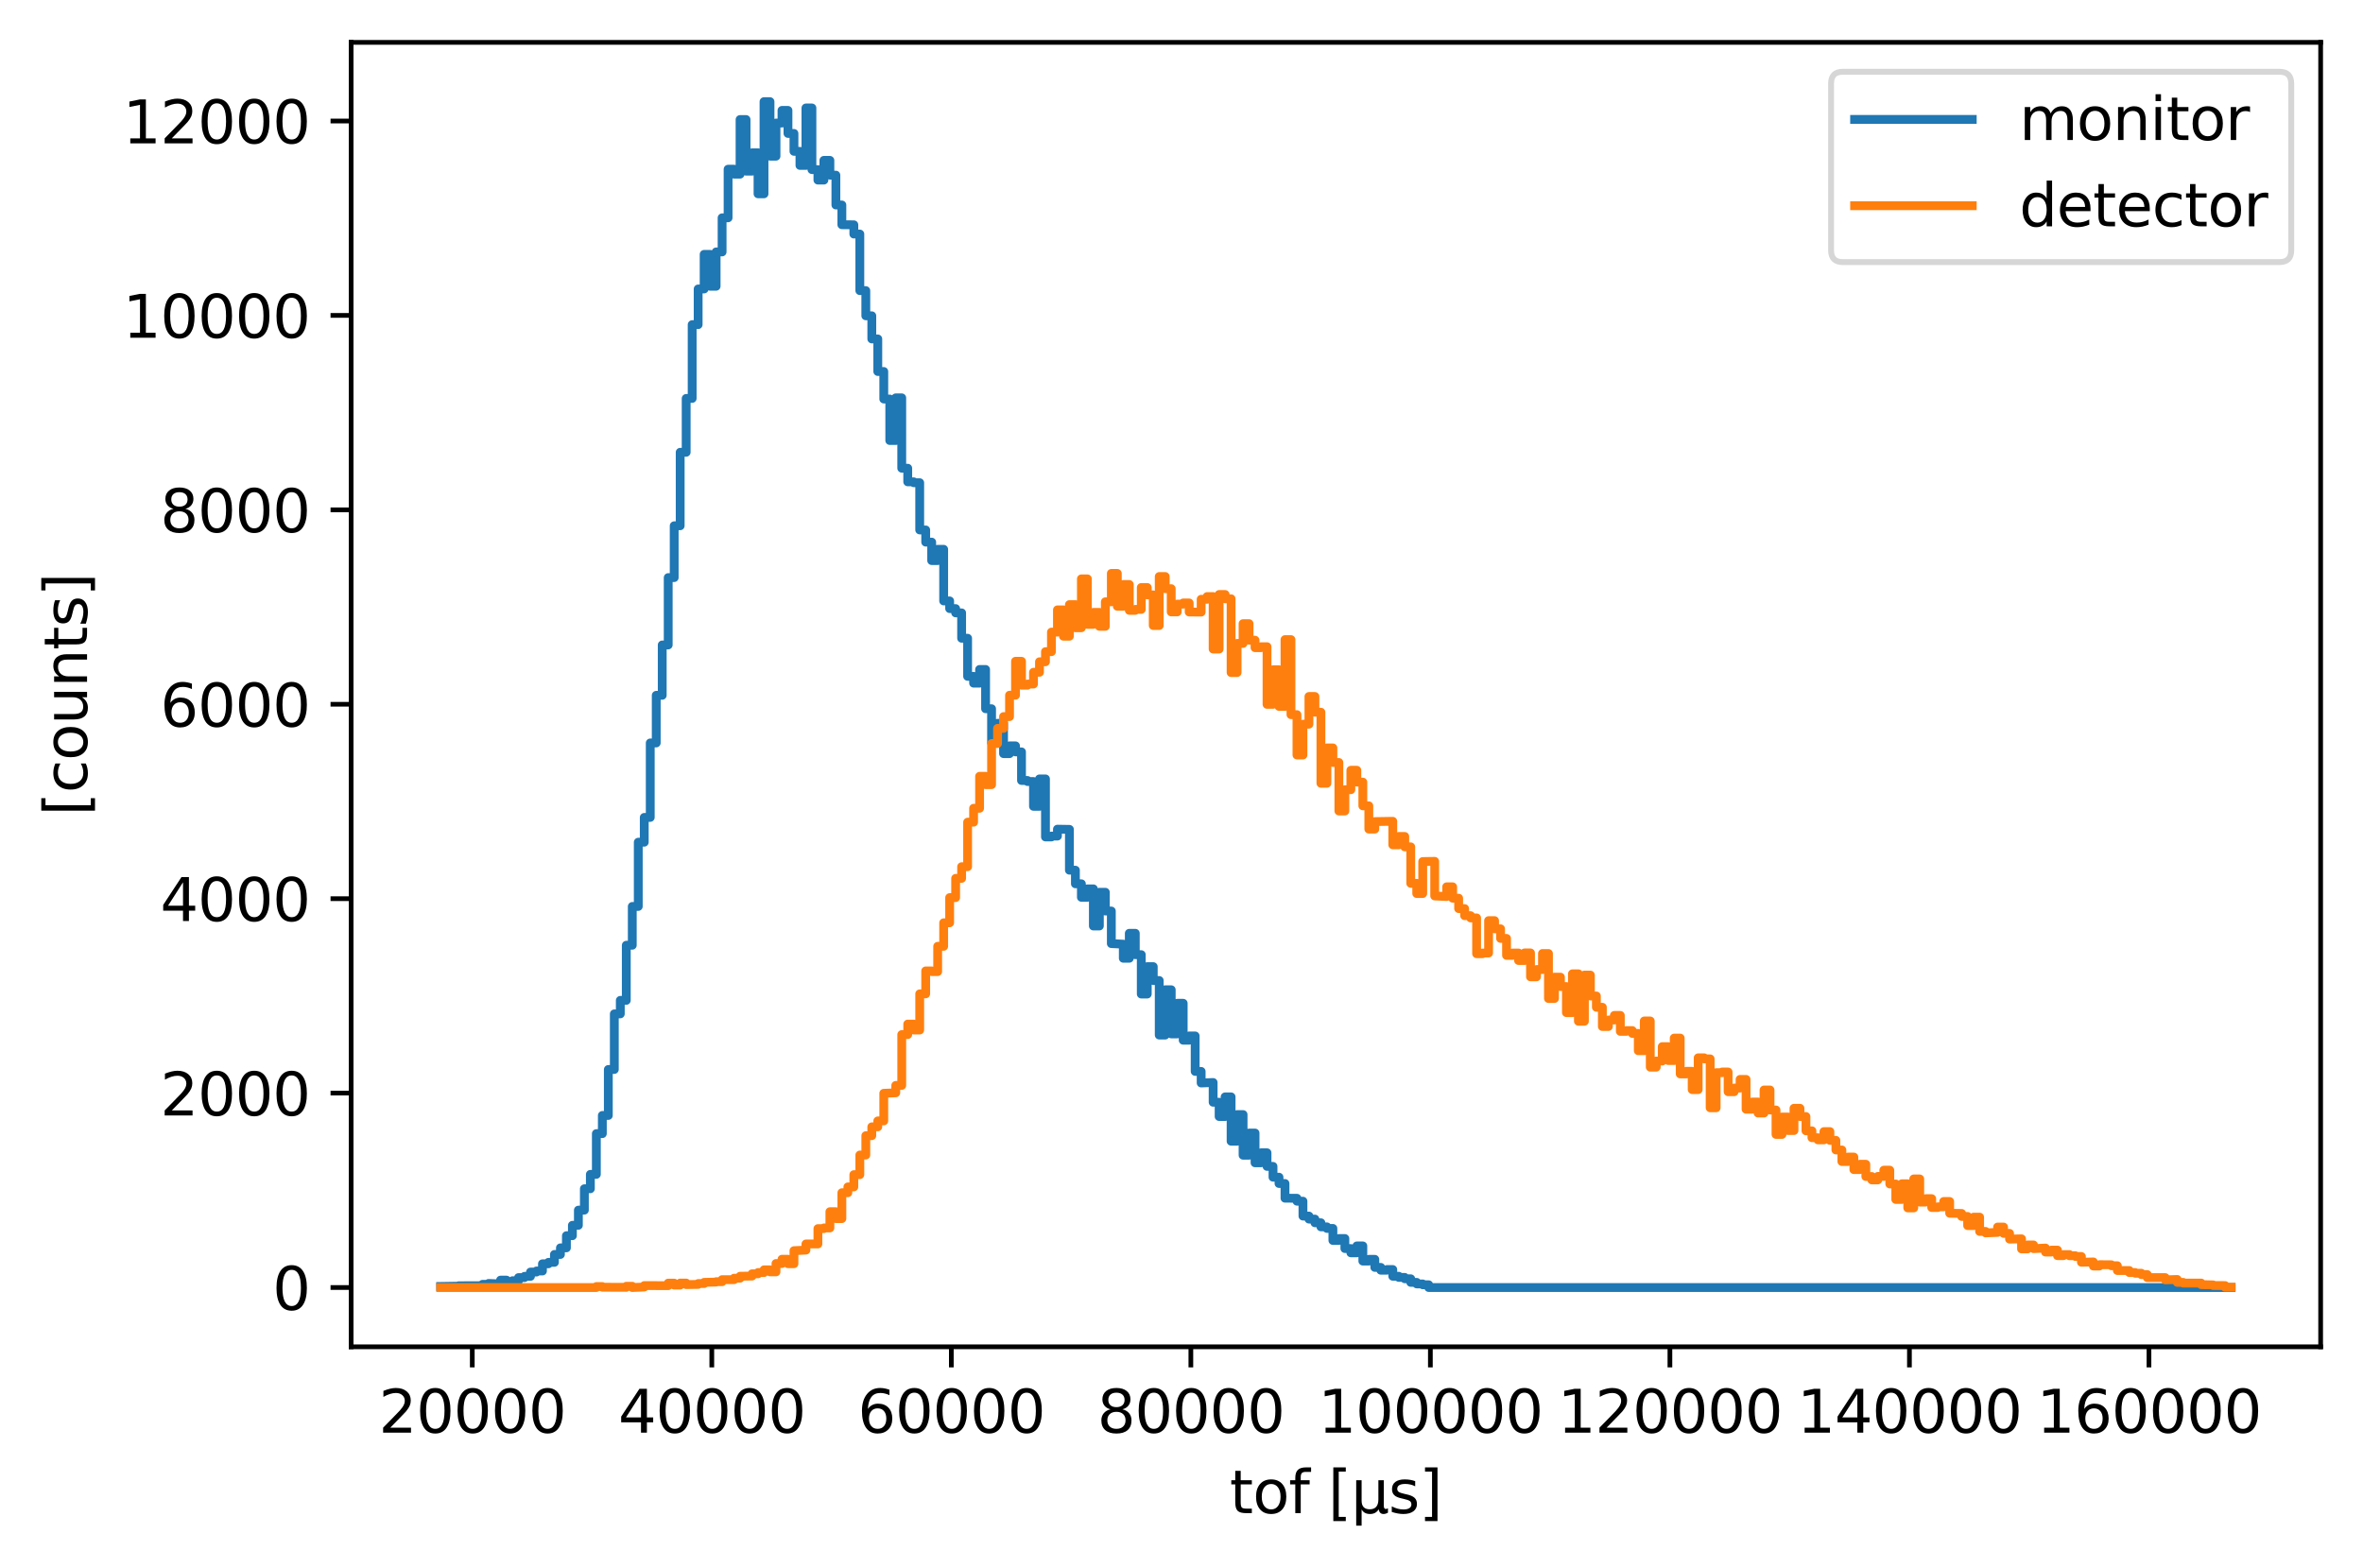 <?xml version="1.0" encoding="utf-8" standalone="no"?>
<!DOCTYPE svg PUBLIC "-//W3C//DTD SVG 1.1//EN"
  "http://www.w3.org/Graphics/SVG/1.1/DTD/svg11.dtd">
<svg xmlns:xlink="http://www.w3.org/1999/xlink" width="401.691pt" height="266.516pt" viewBox="0 0 401.691 266.516" xmlns="http://www.w3.org/2000/svg" version="1.1">
 <defs>
  <style type="text/css">*{stroke-linejoin: round; stroke-linecap: butt}</style>
 </defs>
 <g id="figure_1">
  <g id="patch_1">
   <path d="M 0 266.516 
L 401.691 266.516 
L 401.691 0 
L 0 0 
z
" style="fill: #ffffff"/>
  </g>
  <g id="axes_1">
   <g id="patch_2">
    <path d="M 59.691 228.96 
L 394.491 228.96 
L 394.491 7.2 
L 59.691 7.2 
z
" style="fill: #ffffff"/>
   </g>
   <g id="matplotlib.axis_1">
    <g id="xtick_1">
     <g id="line2d_1">
      <defs>
       <path id="m2399657ae6" d="M 0 0 
L 0 3.5 
" style="stroke: #000000; stroke-width: 0.8"/>
      </defs>
      <g>
       <use xlink:href="#m2399657ae6" x="80.283" y="228.96" style="stroke: #000000; stroke-width: 0.8"/>
      </g>
     </g>
     <g id="text_1">
      <!-- 20000 -->
      <g transform="translate(64.377 243.558) scale(0.1 -0.1)">
       <defs>
        <path id="DejaVuSans-32" d="M 1228 531 
L 3431 531 
L 3431 0 
L 469 0 
L 469 531 
Q 828 903 1448 1529 
Q 2069 2156 2228 2338 
Q 2531 2678 2651 2914 
Q 2772 3150 2772 3378 
Q 2772 3750 2511 3984 
Q 2250 4219 1831 4219 
Q 1534 4219 1204 4116 
Q 875 4013 500 3803 
L 500 4441 
Q 881 4594 1212 4672 
Q 1544 4750 1819 4750 
Q 2544 4750 2975 4387 
Q 3406 4025 3406 3419 
Q 3406 3131 3298 2873 
Q 3191 2616 2906 2266 
Q 2828 2175 2409 1742 
Q 1991 1309 1228 531 
z
" transform="scale(0.016)"/>
        <path id="DejaVuSans-30" d="M 2034 4250 
Q 1547 4250 1301 3770 
Q 1056 3291 1056 2328 
Q 1056 1369 1301 889 
Q 1547 409 2034 409 
Q 2525 409 2770 889 
Q 3016 1369 3016 2328 
Q 3016 3291 2770 3770 
Q 2525 4250 2034 4250 
z
M 2034 4750 
Q 2819 4750 3233 4129 
Q 3647 3509 3647 2328 
Q 3647 1150 3233 529 
Q 2819 -91 2034 -91 
Q 1250 -91 836 529 
Q 422 1150 422 2328 
Q 422 3509 836 4129 
Q 1250 4750 2034 4750 
z
" transform="scale(0.016)"/>
       </defs>
       <use xlink:href="#DejaVuSans-32"/>
       <use xlink:href="#DejaVuSans-30" transform="translate(63.623 0)"/>
       <use xlink:href="#DejaVuSans-30" transform="translate(127.246 0)"/>
       <use xlink:href="#DejaVuSans-30" transform="translate(190.869 0)"/>
       <use xlink:href="#DejaVuSans-30" transform="translate(254.492 0)"/>
      </g>
     </g>
    </g>
    <g id="xtick_2">
     <g id="line2d_2">
      <g>
       <use xlink:href="#m2399657ae6" x="121" y="228.96" style="stroke: #000000; stroke-width: 0.8"/>
      </g>
     </g>
     <g id="text_2">
      <!-- 40000 -->
      <g transform="translate(105.094 243.558) scale(0.1 -0.1)">
       <defs>
        <path id="DejaVuSans-34" d="M 2419 4116 
L 825 1625 
L 2419 1625 
L 2419 4116 
z
M 2253 4666 
L 3047 4666 
L 3047 1625 
L 3713 1625 
L 3713 1100 
L 3047 1100 
L 3047 0 
L 2419 0 
L 2419 1100 
L 313 1100 
L 313 1709 
L 2253 4666 
z
" transform="scale(0.016)"/>
       </defs>
       <use xlink:href="#DejaVuSans-34"/>
       <use xlink:href="#DejaVuSans-30" transform="translate(63.623 0)"/>
       <use xlink:href="#DejaVuSans-30" transform="translate(127.246 0)"/>
       <use xlink:href="#DejaVuSans-30" transform="translate(190.869 0)"/>
       <use xlink:href="#DejaVuSans-30" transform="translate(254.492 0)"/>
      </g>
     </g>
    </g>
    <g id="xtick_3">
     <g id="line2d_3">
      <g>
       <use xlink:href="#m2399657ae6" x="161.718" y="228.96" style="stroke: #000000; stroke-width: 0.8"/>
      </g>
     </g>
     <g id="text_3">
      <!-- 60000 -->
      <g transform="translate(145.812 243.558) scale(0.1 -0.1)">
       <defs>
        <path id="DejaVuSans-36" d="M 2113 2584 
Q 1688 2584 1439 2293 
Q 1191 2003 1191 1497 
Q 1191 994 1439 701 
Q 1688 409 2113 409 
Q 2538 409 2786 701 
Q 3034 994 3034 1497 
Q 3034 2003 2786 2293 
Q 2538 2584 2113 2584 
z
M 3366 4563 
L 3366 3988 
Q 3128 4100 2886 4159 
Q 2644 4219 2406 4219 
Q 1781 4219 1451 3797 
Q 1122 3375 1075 2522 
Q 1259 2794 1537 2939 
Q 1816 3084 2150 3084 
Q 2853 3084 3261 2657 
Q 3669 2231 3669 1497 
Q 3669 778 3244 343 
Q 2819 -91 2113 -91 
Q 1303 -91 875 529 
Q 447 1150 447 2328 
Q 447 3434 972 4092 
Q 1497 4750 2381 4750 
Q 2619 4750 2861 4703 
Q 3103 4656 3366 4563 
z
" transform="scale(0.016)"/>
       </defs>
       <use xlink:href="#DejaVuSans-36"/>
       <use xlink:href="#DejaVuSans-30" transform="translate(63.623 0)"/>
       <use xlink:href="#DejaVuSans-30" transform="translate(127.246 0)"/>
       <use xlink:href="#DejaVuSans-30" transform="translate(190.869 0)"/>
       <use xlink:href="#DejaVuSans-30" transform="translate(254.492 0)"/>
      </g>
     </g>
    </g>
    <g id="xtick_4">
     <g id="line2d_4">
      <g>
       <use xlink:href="#m2399657ae6" x="202.436" y="228.96" style="stroke: #000000; stroke-width: 0.8"/>
      </g>
     </g>
     <g id="text_4">
      <!-- 80000 -->
      <g transform="translate(186.529 243.558) scale(0.1 -0.1)">
       <defs>
        <path id="DejaVuSans-38" d="M 2034 2216 
Q 1584 2216 1326 1975 
Q 1069 1734 1069 1313 
Q 1069 891 1326 650 
Q 1584 409 2034 409 
Q 2484 409 2743 651 
Q 3003 894 3003 1313 
Q 3003 1734 2745 1975 
Q 2488 2216 2034 2216 
z
M 1403 2484 
Q 997 2584 770 2862 
Q 544 3141 544 3541 
Q 544 4100 942 4425 
Q 1341 4750 2034 4750 
Q 2731 4750 3128 4425 
Q 3525 4100 3525 3541 
Q 3525 3141 3298 2862 
Q 3072 2584 2669 2484 
Q 3125 2378 3379 2068 
Q 3634 1759 3634 1313 
Q 3634 634 3220 271 
Q 2806 -91 2034 -91 
Q 1263 -91 848 271 
Q 434 634 434 1313 
Q 434 1759 690 2068 
Q 947 2378 1403 2484 
z
M 1172 3481 
Q 1172 3119 1398 2916 
Q 1625 2713 2034 2713 
Q 2441 2713 2670 2916 
Q 2900 3119 2900 3481 
Q 2900 3844 2670 4047 
Q 2441 4250 2034 4250 
Q 1625 4250 1398 4047 
Q 1172 3844 1172 3481 
z
" transform="scale(0.016)"/>
       </defs>
       <use xlink:href="#DejaVuSans-38"/>
       <use xlink:href="#DejaVuSans-30" transform="translate(63.623 0)"/>
       <use xlink:href="#DejaVuSans-30" transform="translate(127.246 0)"/>
       <use xlink:href="#DejaVuSans-30" transform="translate(190.869 0)"/>
       <use xlink:href="#DejaVuSans-30" transform="translate(254.492 0)"/>
      </g>
     </g>
    </g>
    <g id="xtick_5">
     <g id="line2d_5">
      <g>
       <use xlink:href="#m2399657ae6" x="243.153" y="228.96" style="stroke: #000000; stroke-width: 0.8"/>
      </g>
     </g>
     <g id="text_5">
      <!-- 100000 -->
      <g transform="translate(224.066 243.558) scale(0.1 -0.1)">
       <defs>
        <path id="DejaVuSans-31" d="M 794 531 
L 1825 531 
L 1825 4091 
L 703 3866 
L 703 4441 
L 1819 4666 
L 2450 4666 
L 2450 531 
L 3481 531 
L 3481 0 
L 794 0 
L 794 531 
z
" transform="scale(0.016)"/>
       </defs>
       <use xlink:href="#DejaVuSans-31"/>
       <use xlink:href="#DejaVuSans-30" transform="translate(63.623 0)"/>
       <use xlink:href="#DejaVuSans-30" transform="translate(127.246 0)"/>
       <use xlink:href="#DejaVuSans-30" transform="translate(190.869 0)"/>
       <use xlink:href="#DejaVuSans-30" transform="translate(254.492 0)"/>
       <use xlink:href="#DejaVuSans-30" transform="translate(318.115 0)"/>
      </g>
     </g>
    </g>
    <g id="xtick_6">
     <g id="line2d_6">
      <g>
       <use xlink:href="#m2399657ae6" x="283.871" y="228.96" style="stroke: #000000; stroke-width: 0.8"/>
      </g>
     </g>
     <g id="text_6">
      <!-- 120000 -->
      <g transform="translate(264.783 243.558) scale(0.1 -0.1)">
       <use xlink:href="#DejaVuSans-31"/>
       <use xlink:href="#DejaVuSans-32" transform="translate(63.623 0)"/>
       <use xlink:href="#DejaVuSans-30" transform="translate(127.246 0)"/>
       <use xlink:href="#DejaVuSans-30" transform="translate(190.869 0)"/>
       <use xlink:href="#DejaVuSans-30" transform="translate(254.492 0)"/>
       <use xlink:href="#DejaVuSans-30" transform="translate(318.115 0)"/>
      </g>
     </g>
    </g>
    <g id="xtick_7">
     <g id="line2d_7">
      <g>
       <use xlink:href="#m2399657ae6" x="324.588" y="228.96" style="stroke: #000000; stroke-width: 0.8"/>
      </g>
     </g>
     <g id="text_7">
      <!-- 140000 -->
      <g transform="translate(305.501 243.558) scale(0.1 -0.1)">
       <use xlink:href="#DejaVuSans-31"/>
       <use xlink:href="#DejaVuSans-34" transform="translate(63.623 0)"/>
       <use xlink:href="#DejaVuSans-30" transform="translate(127.246 0)"/>
       <use xlink:href="#DejaVuSans-30" transform="translate(190.869 0)"/>
       <use xlink:href="#DejaVuSans-30" transform="translate(254.492 0)"/>
       <use xlink:href="#DejaVuSans-30" transform="translate(318.115 0)"/>
      </g>
     </g>
    </g>
    <g id="xtick_8">
     <g id="line2d_8">
      <g>
       <use xlink:href="#m2399657ae6" x="365.306" y="228.96" style="stroke: #000000; stroke-width: 0.8"/>
      </g>
     </g>
     <g id="text_8">
      <!-- 160000 -->
      <g transform="translate(346.218 243.558) scale(0.1 -0.1)">
       <use xlink:href="#DejaVuSans-31"/>
       <use xlink:href="#DejaVuSans-36" transform="translate(63.623 0)"/>
       <use xlink:href="#DejaVuSans-30" transform="translate(127.246 0)"/>
       <use xlink:href="#DejaVuSans-30" transform="translate(190.869 0)"/>
       <use xlink:href="#DejaVuSans-30" transform="translate(254.492 0)"/>
       <use xlink:href="#DejaVuSans-30" transform="translate(318.115 0)"/>
      </g>
     </g>
    </g>
    <g id="text_9">
     <!-- tof [µs] -->
     <g transform="translate(209.034 257.237) scale(0.1 -0.1)">
      <defs>
       <path id="DejaVuSans-74" d="M 1172 4494 
L 1172 3500 
L 2356 3500 
L 2356 3053 
L 1172 3053 
L 1172 1153 
Q 1172 725 1289 603 
Q 1406 481 1766 481 
L 2356 481 
L 2356 0 
L 1766 0 
Q 1100 0 847 248 
Q 594 497 594 1153 
L 594 3053 
L 172 3053 
L 172 3500 
L 594 3500 
L 594 4494 
L 1172 4494 
z
" transform="scale(0.016)"/>
       <path id="DejaVuSans-6f" d="M 1959 3097 
Q 1497 3097 1228 2736 
Q 959 2375 959 1747 
Q 959 1119 1226 758 
Q 1494 397 1959 397 
Q 2419 397 2687 759 
Q 2956 1122 2956 1747 
Q 2956 2369 2687 2733 
Q 2419 3097 1959 3097 
z
M 1959 3584 
Q 2709 3584 3137 3096 
Q 3566 2609 3566 1747 
Q 3566 888 3137 398 
Q 2709 -91 1959 -91 
Q 1206 -91 779 398 
Q 353 888 353 1747 
Q 353 2609 779 3096 
Q 1206 3584 1959 3584 
z
" transform="scale(0.016)"/>
       <path id="DejaVuSans-66" d="M 2375 4863 
L 2375 4384 
L 1825 4384 
Q 1516 4384 1395 4259 
Q 1275 4134 1275 3809 
L 1275 3500 
L 2222 3500 
L 2222 3053 
L 1275 3053 
L 1275 0 
L 697 0 
L 697 3053 
L 147 3053 
L 147 3500 
L 697 3500 
L 697 3744 
Q 697 4328 969 4595 
Q 1241 4863 1831 4863 
L 2375 4863 
z
" transform="scale(0.016)"/>
       <path id="DejaVuSans-20" transform="scale(0.016)"/>
       <path id="DejaVuSans-5b" d="M 550 4863 
L 1875 4863 
L 1875 4416 
L 1125 4416 
L 1125 -397 
L 1875 -397 
L 1875 -844 
L 550 -844 
L 550 4863 
z
" transform="scale(0.016)"/>
       <path id="DejaVuSans-b5" d="M 544 -1331 
L 544 3500 
L 1119 3500 
L 1119 1325 
Q 1119 872 1334 640 
Q 1550 409 1972 409 
Q 2434 409 2667 671 
Q 2900 934 2900 1459 
L 2900 3500 
L 3475 3500 
L 3475 806 
Q 3475 619 3529 530 
Q 3584 441 3700 441 
Q 3728 441 3778 458 
Q 3828 475 3916 513 
L 3916 50 
Q 3788 -22 3673 -56 
Q 3559 -91 3450 -91 
Q 3234 -91 3106 31 
Q 2978 153 2931 403 
Q 2775 156 2548 32 
Q 2322 -91 2016 -91 
Q 1697 -91 1473 31 
Q 1250 153 1119 397 
L 1119 -1331 
L 544 -1331 
z
" transform="scale(0.016)"/>
       <path id="DejaVuSans-73" d="M 2834 3397 
L 2834 2853 
Q 2591 2978 2328 3040 
Q 2066 3103 1784 3103 
Q 1356 3103 1142 2972 
Q 928 2841 928 2578 
Q 928 2378 1081 2264 
Q 1234 2150 1697 2047 
L 1894 2003 
Q 2506 1872 2764 1633 
Q 3022 1394 3022 966 
Q 3022 478 2636 193 
Q 2250 -91 1575 -91 
Q 1294 -91 989 -36 
Q 684 19 347 128 
L 347 722 
Q 666 556 975 473 
Q 1284 391 1588 391 
Q 1994 391 2212 530 
Q 2431 669 2431 922 
Q 2431 1156 2273 1281 
Q 2116 1406 1581 1522 
L 1381 1569 
Q 847 1681 609 1914 
Q 372 2147 372 2553 
Q 372 3047 722 3315 
Q 1072 3584 1716 3584 
Q 2034 3584 2315 3537 
Q 2597 3491 2834 3397 
z
" transform="scale(0.016)"/>
       <path id="DejaVuSans-5d" d="M 1947 4863 
L 1947 -844 
L 622 -844 
L 622 -397 
L 1369 -397 
L 1369 4416 
L 622 4416 
L 622 4863 
L 1947 4863 
z
" transform="scale(0.016)"/>
      </defs>
      <use xlink:href="#DejaVuSans-74"/>
      <use xlink:href="#DejaVuSans-6f" transform="translate(39.209 0)"/>
      <use xlink:href="#DejaVuSans-66" transform="translate(100.391 0)"/>
      <use xlink:href="#DejaVuSans-20" transform="translate(135.596 0)"/>
      <use xlink:href="#DejaVuSans-5b" transform="translate(167.383 0)"/>
      <use xlink:href="#DejaVuSans-b5" transform="translate(206.396 0)"/>
      <use xlink:href="#DejaVuSans-73" transform="translate(270.02 0)"/>
      <use xlink:href="#DejaVuSans-5d" transform="translate(322.119 0)"/>
     </g>
    </g>
   </g>
   <g id="matplotlib.axis_2">
    <g id="ytick_1">
     <g id="line2d_9">
      <defs>
       <path id="mc1b927bdb9" d="M 0 0 
L -3.5 0 
" style="stroke: #000000; stroke-width: 0.8"/>
      </defs>
      <g>
       <use xlink:href="#mc1b927bdb9" x="59.691" y="218.88" style="stroke: #000000; stroke-width: 0.8"/>
      </g>
     </g>
     <g id="text_10">
      <!-- 0 -->
      <g transform="translate(46.328 222.679) scale(0.1 -0.1)">
       <use xlink:href="#DejaVuSans-30"/>
      </g>
     </g>
    </g>
    <g id="ytick_2">
     <g id="line2d_10">
      <g>
       <use xlink:href="#mc1b927bdb9" x="59.691" y="185.828" style="stroke: #000000; stroke-width: 0.8"/>
      </g>
     </g>
     <g id="text_11">
      <!-- 2000 -->
      <g transform="translate(27.241 189.627) scale(0.1 -0.1)">
       <use xlink:href="#DejaVuSans-32"/>
       <use xlink:href="#DejaVuSans-30" transform="translate(63.623 0)"/>
       <use xlink:href="#DejaVuSans-30" transform="translate(127.246 0)"/>
       <use xlink:href="#DejaVuSans-30" transform="translate(190.869 0)"/>
      </g>
     </g>
    </g>
    <g id="ytick_3">
     <g id="line2d_11">
      <g>
       <use xlink:href="#mc1b927bdb9" x="59.691" y="152.776" style="stroke: #000000; stroke-width: 0.8"/>
      </g>
     </g>
     <g id="text_12">
      <!-- 4000 -->
      <g transform="translate(27.241 156.575) scale(0.1 -0.1)">
       <use xlink:href="#DejaVuSans-34"/>
       <use xlink:href="#DejaVuSans-30" transform="translate(63.623 0)"/>
       <use xlink:href="#DejaVuSans-30" transform="translate(127.246 0)"/>
       <use xlink:href="#DejaVuSans-30" transform="translate(190.869 0)"/>
      </g>
     </g>
    </g>
    <g id="ytick_4">
     <g id="line2d_12">
      <g>
       <use xlink:href="#mc1b927bdb9" x="59.691" y="119.724" style="stroke: #000000; stroke-width: 0.8"/>
      </g>
     </g>
     <g id="text_13">
      <!-- 6000 -->
      <g transform="translate(27.241 123.524) scale(0.1 -0.1)">
       <use xlink:href="#DejaVuSans-36"/>
       <use xlink:href="#DejaVuSans-30" transform="translate(63.623 0)"/>
       <use xlink:href="#DejaVuSans-30" transform="translate(127.246 0)"/>
       <use xlink:href="#DejaVuSans-30" transform="translate(190.869 0)"/>
      </g>
     </g>
    </g>
    <g id="ytick_5">
     <g id="line2d_13">
      <g>
       <use xlink:href="#mc1b927bdb9" x="59.691" y="86.672" style="stroke: #000000; stroke-width: 0.8"/>
      </g>
     </g>
     <g id="text_14">
      <!-- 8000 -->
      <g transform="translate(27.241 90.472) scale(0.1 -0.1)">
       <use xlink:href="#DejaVuSans-38"/>
       <use xlink:href="#DejaVuSans-30" transform="translate(63.623 0)"/>
       <use xlink:href="#DejaVuSans-30" transform="translate(127.246 0)"/>
       <use xlink:href="#DejaVuSans-30" transform="translate(190.869 0)"/>
      </g>
     </g>
    </g>
    <g id="ytick_6">
     <g id="line2d_14">
      <g>
       <use xlink:href="#mc1b927bdb9" x="59.691" y="53.621" style="stroke: #000000; stroke-width: 0.8"/>
      </g>
     </g>
     <g id="text_15">
      <!-- 10000 -->
      <g transform="translate(20.878 57.42) scale(0.1 -0.1)">
       <use xlink:href="#DejaVuSans-31"/>
       <use xlink:href="#DejaVuSans-30" transform="translate(63.623 0)"/>
       <use xlink:href="#DejaVuSans-30" transform="translate(127.246 0)"/>
       <use xlink:href="#DejaVuSans-30" transform="translate(190.869 0)"/>
       <use xlink:href="#DejaVuSans-30" transform="translate(254.492 0)"/>
      </g>
     </g>
    </g>
    <g id="ytick_7">
     <g id="line2d_15">
      <g>
       <use xlink:href="#mc1b927bdb9" x="59.691" y="20.569" style="stroke: #000000; stroke-width: 0.8"/>
      </g>
     </g>
     <g id="text_16">
      <!-- 12000 -->
      <g transform="translate(20.878 24.368) scale(0.1 -0.1)">
       <use xlink:href="#DejaVuSans-31"/>
       <use xlink:href="#DejaVuSans-32" transform="translate(63.623 0)"/>
       <use xlink:href="#DejaVuSans-30" transform="translate(127.246 0)"/>
       <use xlink:href="#DejaVuSans-30" transform="translate(190.869 0)"/>
       <use xlink:href="#DejaVuSans-30" transform="translate(254.492 0)"/>
      </g>
     </g>
    </g>
    <g id="text_17">
     <!-- [counts] -->
     <g transform="translate(14.798 138.692) rotate(-90) scale(0.1 -0.1)">
      <defs>
       <path id="DejaVuSans-63" d="M 3122 3366 
L 3122 2828 
Q 2878 2963 2633 3030 
Q 2388 3097 2138 3097 
Q 1578 3097 1268 2742 
Q 959 2388 959 1747 
Q 959 1106 1268 751 
Q 1578 397 2138 397 
Q 2388 397 2633 464 
Q 2878 531 3122 666 
L 3122 134 
Q 2881 22 2623 -34 
Q 2366 -91 2075 -91 
Q 1284 -91 818 406 
Q 353 903 353 1747 
Q 353 2603 823 3093 
Q 1294 3584 2113 3584 
Q 2378 3584 2631 3529 
Q 2884 3475 3122 3366 
z
" transform="scale(0.016)"/>
       <path id="DejaVuSans-75" d="M 544 1381 
L 544 3500 
L 1119 3500 
L 1119 1403 
Q 1119 906 1312 657 
Q 1506 409 1894 409 
Q 2359 409 2629 706 
Q 2900 1003 2900 1516 
L 2900 3500 
L 3475 3500 
L 3475 0 
L 2900 0 
L 2900 538 
Q 2691 219 2414 64 
Q 2138 -91 1772 -91 
Q 1169 -91 856 284 
Q 544 659 544 1381 
z
M 1991 3584 
L 1991 3584 
z
" transform="scale(0.016)"/>
       <path id="DejaVuSans-6e" d="M 3513 2113 
L 3513 0 
L 2938 0 
L 2938 2094 
Q 2938 2591 2744 2837 
Q 2550 3084 2163 3084 
Q 1697 3084 1428 2787 
Q 1159 2491 1159 1978 
L 1159 0 
L 581 0 
L 581 3500 
L 1159 3500 
L 1159 2956 
Q 1366 3272 1645 3428 
Q 1925 3584 2291 3584 
Q 2894 3584 3203 3211 
Q 3513 2838 3513 2113 
z
" transform="scale(0.016)"/>
      </defs>
      <use xlink:href="#DejaVuSans-5b"/>
      <use xlink:href="#DejaVuSans-63" transform="translate(39.014 0)"/>
      <use xlink:href="#DejaVuSans-6f" transform="translate(93.994 0)"/>
      <use xlink:href="#DejaVuSans-75" transform="translate(155.176 0)"/>
      <use xlink:href="#DejaVuSans-6e" transform="translate(218.555 0)"/>
      <use xlink:href="#DejaVuSans-74" transform="translate(281.934 0)"/>
      <use xlink:href="#DejaVuSans-73" transform="translate(321.143 0)"/>
      <use xlink:href="#DejaVuSans-5d" transform="translate(373.242 0)"/>
     </g>
    </g>
   </g>
   <g id="line2d_16">
    <path d="M 74.909 218.698 
L 77.963 218.649 
L 77.963 218.583 
L 82.034 218.566 
L 82.034 218.335 
L 83.052 218.335 
L 83.052 218.186 
L 85.088 218.269 
L 85.088 217.624 
L 86.106 217.624 
L 86.106 217.905 
L 87.124 217.905 
L 87.124 217.723 
L 88.142 217.723 
L 88.142 217.194 
L 89.16 217.194 
L 89.16 216.98 
L 90.178 216.98 
L 90.178 216.252 
L 91.196 216.252 
L 91.196 216.071 
L 92.214 216.071 
L 92.214 214.848 
L 93.232 214.848 
L 93.232 214.6 
L 94.25 214.6 
L 94.25 213.261 
L 95.268 213.261 
L 95.268 212.137 
L 96.286 212.137 
L 96.286 210.072 
L 97.303 210.072 
L 97.303 208.303 
L 98.321 208.303 
L 98.321 205.725 
L 99.339 205.725 
L 99.339 202.09 
L 100.357 202.09 
L 100.357 199.644 
L 101.375 199.644 
L 101.375 192.719 
L 102.393 192.719 
L 102.393 189.629 
L 103.411 189.629 
L 103.411 181.812 
L 104.429 181.812 
L 104.429 172.359 
L 105.447 172.359 
L 105.447 170.062 
L 106.465 170.062 
L 106.465 160.692 
L 107.483 160.692 
L 107.483 154.098 
L 108.501 154.098 
L 108.501 143.175 
L 109.519 143.175 
L 109.519 138.961 
L 110.537 138.961 
L 110.537 126.302 
L 111.555 126.302 
L 111.555 118.204 
L 112.573 118.204 
L 112.573 109.644 
L 113.59 109.644 
L 113.59 98.191 
L 114.608 98.191 
L 114.608 89.383 
L 115.626 89.383 
L 115.626 76.889 
L 116.644 76.889 
L 116.644 67.734 
L 117.662 67.734 
L 117.662 55.191 
L 118.68 55.191 
L 118.68 49.125 
L 119.698 49.125 
L 119.698 43.242 
L 120.716 43.242 
L 120.716 48.663 
L 121.734 48.663 
L 121.734 42.829 
L 122.752 42.829 
L 122.752 37.029 
L 123.77 37.029 
L 123.77 28.766 
L 124.788 28.766 
L 124.788 29.608 
L 125.806 29.608 
L 125.806 20.321 
L 126.824 20.321 
L 126.824 29.096 
L 127.842 29.096 
L 127.842 25.973 
L 128.86 25.973 
L 128.86 32.947 
L 129.877 32.947 
L 129.877 17.28 
L 130.895 17.28 
L 130.895 26.551 
L 131.913 26.551 
L 131.913 20.916 
L 132.931 20.916 
L 132.931 18.767 
L 133.949 18.767 
L 133.949 22.684 
L 134.967 22.684 
L 134.967 25.725 
L 135.985 25.725 
L 135.985 28.121 
L 137.003 28.121 
L 137.003 18.354 
L 138.021 18.354 
L 138.021 28.832 
L 139.039 28.832 
L 139.039 30.616 
L 140.057 30.616 
L 140.057 27.262 
L 141.075 27.262 
L 141.075 29.774 
L 142.093 29.774 
L 142.093 34.847 
L 143.111 34.847 
L 143.111 38.202 
L 145.147 38.218 
L 145.147 39.788 
L 146.165 39.788 
L 146.165 49.406 
L 147.182 49.406 
L 147.182 53.687 
L 148.2 53.687 
L 148.2 57.62 
L 149.218 57.62 
L 149.218 63.156 
L 150.236 63.156 
L 150.236 67.833 
L 151.254 67.833 
L 151.254 74.889 
L 152.272 74.889 
L 152.272 67.635 
L 153.29 67.635 
L 153.29 79.599 
L 154.308 79.599 
L 154.308 81.913 
L 155.326 81.913 
L 155.326 82.062 
L 156.344 82.062 
L 156.344 90.093 
L 157.362 90.093 
L 157.362 92.159 
L 158.38 92.159 
L 158.38 95.299 
L 159.398 95.299 
L 159.398 93.382 
L 160.416 93.382 
L 160.416 102.157 
L 161.434 102.157 
L 161.434 103.463 
L 162.452 103.463 
L 162.452 104.19 
L 163.469 104.19 
L 163.469 108.503 
L 164.487 108.503 
L 164.487 114.981 
L 165.505 114.981 
L 165.505 116.138 
L 166.523 116.138 
L 166.523 113.808 
L 167.541 113.808 
L 167.541 120.485 
L 168.559 120.485 
L 168.559 126.269 
L 169.577 126.269 
L 169.577 122.963 
L 170.595 122.963 
L 170.595 128.12 
L 171.613 128.12 
L 171.613 126.797 
L 172.631 126.797 
L 172.631 127.822 
L 173.649 127.822 
L 173.649 132.681 
L 174.667 132.681 
L 174.667 132.862 
L 175.685 132.862 
L 175.685 137.077 
L 176.703 137.077 
L 176.703 132.416 
L 177.721 132.416 
L 177.721 142.282 
L 178.739 142.282 
L 178.739 142.134 
L 179.756 142.134 
L 179.756 140.96 
L 181.792 140.993 
L 181.792 147.934 
L 182.81 147.934 
L 182.81 150.248 
L 183.828 150.248 
L 183.828 152.545 
L 184.846 152.545 
L 184.846 151.107 
L 185.864 151.107 
L 185.864 157.42 
L 186.882 157.42 
L 186.882 151.686 
L 187.9 151.686 
L 187.9 154.875 
L 188.918 154.875 
L 188.918 160.411 
L 190.954 160.51 
L 190.954 162.907 
L 191.972 162.907 
L 191.972 158.659 
L 192.99 158.659 
L 192.99 162.295 
L 194.008 162.295 
L 194.008 168.988 
L 195.026 168.988 
L 195.026 164.328 
L 196.043 164.328 
L 196.043 166.691 
L 197.061 166.691 
L 197.061 175.962 
L 198.079 175.962 
L 198.079 168.261 
L 199.097 168.261 
L 199.097 175.764 
L 200.115 175.764 
L 200.115 170.558 
L 201.133 170.558 
L 201.133 176.838 
L 202.151 176.838 
L 202.151 176.111 
L 203.169 176.111 
L 203.169 182.143 
L 204.187 182.143 
L 204.187 184.109 
L 206.223 184.027 
L 206.223 187.382 
L 207.241 187.382 
L 207.241 189.811 
L 208.259 189.811 
L 208.259 186.473 
L 209.277 186.473 
L 209.277 194.008 
L 210.295 194.008 
L 210.295 189.48 
L 211.313 189.48 
L 211.313 196.388 
L 212.331 196.388 
L 212.331 192.62 
L 213.348 192.62 
L 213.348 197.677 
L 214.366 197.677 
L 214.366 195.975 
L 215.384 195.975 
L 215.384 198.289 
L 216.402 198.289 
L 216.402 200.123 
L 217.42 200.123 
L 217.42 201.197 
L 218.438 201.197 
L 218.438 203.693 
L 220.474 203.709 
L 220.474 204.205 
L 221.492 204.205 
L 221.492 206.733 
L 222.51 206.733 
L 222.51 207.246 
L 223.528 207.246 
L 223.528 207.874 
L 224.546 207.874 
L 224.546 208.568 
L 225.564 208.568 
L 225.564 208.832 
L 226.582 208.832 
L 226.582 210.881 
L 227.6 210.881 
L 227.6 210.551 
L 228.618 210.551 
L 228.618 212.253 
L 229.635 212.253 
L 229.635 212.98 
L 230.653 212.98 
L 230.653 211.807 
L 231.671 211.807 
L 231.671 214.385 
L 232.689 214.385 
L 232.689 214.087 
L 233.707 214.087 
L 233.707 215.459 
L 234.725 215.459 
L 234.725 215.938 
L 235.743 215.938 
L 235.743 215.823 
L 236.761 215.823 
L 236.761 216.963 
L 237.779 216.963 
L 237.779 217.161 
L 238.797 217.161 
L 238.797 217.393 
L 239.815 217.393 
L 239.815 218.004 
L 240.833 218.004 
L 240.833 218.269 
L 241.851 218.269 
L 241.851 218.417 
L 242.869 218.417 
L 242.869 218.88 
L 379.272 218.88 
L 379.272 218.88 
" clip-path="url(#pcd92a2ca80)" style="fill: none; stroke: #1f77b4; stroke-width: 1.5; stroke-linecap: square"/>
   </g>
   <g id="line2d_17">
    <path d="M 74.909 218.88 
L 101.375 218.88 
L 101.375 218.715 
L 102.393 218.715 
L 102.393 218.83 
L 106.465 218.847 
L 106.465 218.665 
L 107.483 218.665 
L 107.483 218.88 
L 109.519 218.797 
L 109.519 218.549 
L 113.59 218.566 
L 113.59 218.136 
L 114.608 218.136 
L 114.608 218.467 
L 115.626 218.467 
L 115.626 218.12 
L 116.644 218.12 
L 116.644 218.384 
L 118.68 218.351 
L 118.68 218.202 
L 119.698 218.202 
L 119.698 218.004 
L 121.734 217.955 
L 121.734 217.888 
L 122.752 217.888 
L 122.752 217.541 
L 124.788 217.541 
L 124.788 217.294 
L 125.806 217.294 
L 125.806 216.963 
L 127.842 216.93 
L 127.842 216.55 
L 128.86 216.55 
L 128.86 216.335 
L 129.877 216.335 
L 129.877 215.872 
L 130.895 215.872 
L 130.895 216.219 
L 131.913 216.219 
L 131.913 214.798 
L 132.931 214.798 
L 132.931 214.071 
L 133.949 214.071 
L 133.949 214.831 
L 134.967 214.831 
L 134.967 212.617 
L 137.003 212.518 
L 137.003 211.476 
L 139.039 211.476 
L 139.039 208.865 
L 140.057 208.865 
L 140.057 208.75 
L 141.075 208.75 
L 141.075 205.99 
L 142.093 205.99 
L 142.093 207.163 
L 143.111 207.163 
L 143.111 202.767 
L 144.129 202.767 
L 144.129 201.776 
L 145.147 201.776 
L 145.147 199.693 
L 146.165 199.693 
L 146.165 196.355 
L 147.182 196.355 
L 147.182 193.066 
L 148.2 193.066 
L 148.2 191.563 
L 149.218 191.563 
L 149.218 190.555 
L 150.236 190.555 
L 150.236 185.861 
L 152.272 185.779 
L 152.272 184.523 
L 153.29 184.523 
L 153.29 175.879 
L 154.308 175.879 
L 154.308 174.095 
L 155.326 174.095 
L 155.326 175.103 
L 156.344 175.103 
L 156.344 168.955 
L 157.362 168.955 
L 157.362 165.055 
L 158.38 165.055 
L 158.38 165.171 
L 159.398 165.171 
L 159.398 160.874 
L 160.416 160.874 
L 160.416 156.875 
L 161.434 156.875 
L 161.434 152.594 
L 162.452 152.594 
L 162.452 149.322 
L 163.469 149.322 
L 163.469 147.339 
L 164.487 147.339 
L 164.487 139.77 
L 165.505 139.77 
L 165.505 137.407 
L 166.523 137.407 
L 166.523 131.97 
L 167.541 131.97 
L 167.541 133.391 
L 168.559 133.391 
L 168.559 126.401 
L 169.577 126.401 
L 169.577 123.823 
L 170.595 123.823 
L 170.595 121.823 
L 171.613 121.823 
L 171.613 118.187 
L 172.631 118.187 
L 172.631 112.42 
L 173.649 112.42 
L 173.649 116.485 
L 174.667 116.485 
L 174.667 116.287 
L 175.685 116.287 
L 175.685 114.287 
L 176.703 114.287 
L 176.703 112.502 
L 177.721 112.502 
L 177.721 110.784 
L 178.739 110.784 
L 178.739 107.462 
L 179.756 107.462 
L 179.756 103.678 
L 180.774 103.678 
L 180.774 108.156 
L 181.792 108.156 
L 181.792 102.785 
L 182.81 102.785 
L 182.81 106.718 
L 183.828 106.718 
L 183.828 98.406 
L 184.846 98.406 
L 184.846 106.14 
L 185.864 106.14 
L 185.864 104.107 
L 186.882 104.107 
L 186.882 106.471 
L 187.9 106.471 
L 187.9 102.306 
L 188.918 102.306 
L 188.918 97.48 
L 189.936 97.48 
L 189.936 103.066 
L 190.954 103.066 
L 190.954 99.364 
L 191.972 99.364 
L 191.972 103.76 
L 192.99 103.76 
L 192.99 103.595 
L 194.008 103.595 
L 194.008 99.877 
L 195.026 99.877 
L 195.026 101.133 
L 196.043 101.133 
L 196.043 106.338 
L 197.061 106.338 
L 197.061 98.009 
L 198.079 98.009 
L 198.079 100.075 
L 199.097 100.075 
L 199.097 104.025 
L 200.115 104.025 
L 200.115 102.703 
L 201.133 102.703 
L 201.133 102.504 
L 202.151 102.504 
L 202.151 104.041 
L 204.187 104.058 
L 204.187 101.876 
L 205.205 101.876 
L 205.205 101.414 
L 206.223 101.414 
L 206.223 110.338 
L 207.241 110.338 
L 207.241 101.067 
L 208.259 101.067 
L 208.259 101.794 
L 209.277 101.794 
L 209.277 114.337 
L 210.295 114.337 
L 210.295 109.379 
L 211.313 109.379 
L 211.313 106.024 
L 212.331 106.024 
L 212.331 108.834 
L 213.348 108.834 
L 213.348 110.106 
L 214.366 110.106 
L 214.366 109.941 
L 215.384 109.941 
L 215.384 119.741 
L 216.402 119.741 
L 216.402 113.858 
L 217.42 113.858 
L 217.42 120.088 
L 218.438 120.088 
L 218.438 108.735 
L 219.456 108.735 
L 219.456 121.493 
L 220.474 121.493 
L 220.474 128.351 
L 221.492 128.351 
L 221.492 123.112 
L 222.51 123.112 
L 222.51 118.402 
L 223.528 118.402 
L 223.528 121.079 
L 224.546 121.079 
L 224.546 133.16 
L 225.564 133.16 
L 225.564 127.144 
L 226.582 127.144 
L 226.582 129.623 
L 227.6 129.623 
L 227.6 137.87 
L 228.618 137.87 
L 228.618 134.251 
L 229.635 134.251 
L 229.635 130.945 
L 230.653 130.945 
L 230.653 132.962 
L 231.671 132.962 
L 231.671 136.994 
L 232.689 136.994 
L 232.689 140.944 
L 233.707 140.944 
L 233.707 139.671 
L 236.761 139.622 
L 236.761 143.621 
L 237.779 143.621 
L 237.779 142.2 
L 238.797 142.2 
L 238.797 143.968 
L 239.815 143.968 
L 239.815 150.165 
L 240.833 150.165 
L 240.833 151.9 
L 241.851 151.9 
L 241.851 146.463 
L 243.887 146.43 
L 243.887 152.313 
L 245.922 152.413 
L 245.922 150.76 
L 246.94 150.76 
L 246.94 152.694 
L 247.958 152.694 
L 247.958 154.462 
L 248.976 154.462 
L 248.976 155.668 
L 249.994 155.668 
L 249.994 156.048 
L 251.012 156.048 
L 251.012 162.13 
L 252.03 162.13 
L 252.03 162.014 
L 253.048 162.014 
L 253.048 156.511 
L 254.066 156.511 
L 254.066 157.899 
L 255.084 157.899 
L 255.084 159.535 
L 256.102 159.535 
L 256.102 162.411 
L 257.12 162.411 
L 257.12 162.014 
L 258.138 162.014 
L 258.138 163.287 
L 259.156 163.287 
L 259.156 161.998 
L 260.174 161.998 
L 260.174 166.063 
L 261.192 166.063 
L 261.192 164.824 
L 262.21 164.824 
L 262.21 162.097 
L 263.227 162.097 
L 263.227 169.748 
L 264.245 169.748 
L 264.245 166.113 
L 265.263 166.113 
L 265.263 167.716 
L 266.281 167.716 
L 266.281 172.145 
L 267.299 172.145 
L 267.299 165.551 
L 268.317 165.551 
L 268.317 173.615 
L 269.335 173.615 
L 269.335 165.766 
L 270.353 165.766 
L 270.353 169.319 
L 271.371 169.319 
L 271.371 171.236 
L 272.389 171.236 
L 272.389 174.508 
L 273.407 174.508 
L 273.407 173.401 
L 274.425 173.401 
L 274.425 172.624 
L 275.443 172.624 
L 275.443 175.334 
L 276.461 175.334 
L 276.461 175.202 
L 277.479 175.202 
L 277.479 175.681 
L 278.497 175.681 
L 278.497 178.623 
L 279.514 178.623 
L 279.514 173.566 
L 280.532 173.566 
L 280.532 181.416 
L 281.55 181.416 
L 281.55 180.375 
L 282.568 180.375 
L 282.568 177.929 
L 283.586 177.929 
L 283.586 180.292 
L 284.604 180.292 
L 284.604 176.474 
L 285.622 176.474 
L 285.622 182.572 
L 286.64 182.572 
L 286.64 182.126 
L 287.658 182.126 
L 287.658 185.233 
L 288.676 185.233 
L 288.676 179.829 
L 289.694 179.829 
L 289.694 180.011 
L 290.712 180.011 
L 290.712 188.324 
L 291.73 188.324 
L 291.73 182.358 
L 292.748 182.358 
L 292.748 182.242 
L 293.766 182.242 
L 293.766 185.597 
L 294.784 185.597 
L 294.784 184.969 
L 295.801 184.969 
L 295.801 183.498 
L 296.819 183.498 
L 296.819 188.571 
L 297.837 188.571 
L 297.837 187.348 
L 298.855 187.348 
L 298.855 189.216 
L 299.873 189.216 
L 299.873 185.299 
L 300.891 185.299 
L 300.891 188.704 
L 301.909 188.704 
L 301.909 192.852 
L 302.927 192.852 
L 302.927 189.893 
L 303.945 189.893 
L 303.945 192.191 
L 304.963 192.191 
L 304.963 188.406 
L 305.981 188.406 
L 305.981 189.811 
L 306.999 189.811 
L 306.999 192.24 
L 308.017 192.24 
L 308.017 193.414 
L 309.035 193.414 
L 309.035 193.777 
L 310.053 193.777 
L 310.053 192.372 
L 311.071 192.372 
L 311.071 193.86 
L 312.088 193.86 
L 312.088 195.496 
L 313.106 195.496 
L 313.106 197.462 
L 314.124 197.462 
L 314.124 196.702 
L 315.142 196.702 
L 315.142 198.834 
L 316.16 198.834 
L 316.16 197.925 
L 317.178 197.925 
L 317.178 200.007 
L 318.196 200.007 
L 318.196 200.586 
L 319.214 200.586 
L 319.214 199.991 
L 320.232 199.991 
L 320.232 198.933 
L 321.25 198.933 
L 321.25 201.28 
L 322.268 201.28 
L 322.268 203.907 
L 323.286 203.907 
L 323.286 201.247 
L 324.304 201.247 
L 324.304 205.345 
L 325.322 205.345 
L 325.322 200.421 
L 326.34 200.421 
L 326.34 204.354 
L 327.358 204.354 
L 327.358 203.775 
L 328.376 203.775 
L 328.376 205.279 
L 329.393 205.279 
L 329.393 205.163 
L 330.411 205.163 
L 330.411 204.255 
L 331.429 204.255 
L 331.429 206.254 
L 333.465 206.287 
L 333.465 206.8 
L 334.483 206.8 
L 334.483 208.353 
L 335.501 208.353 
L 335.501 206.915 
L 336.519 206.915 
L 336.519 209.345 
L 337.537 209.345 
L 337.537 209.592 
L 339.573 209.51 
L 339.573 208.601 
L 340.591 208.601 
L 340.591 209.675 
L 341.609 209.675 
L 341.609 210.65 
L 343.645 210.601 
L 343.645 212.319 
L 344.663 212.319 
L 344.663 211.642 
L 345.68 211.642 
L 345.68 212.27 
L 347.716 212.17 
L 347.716 212.848 
L 348.734 212.848 
L 348.734 212.518 
L 349.752 212.518 
L 349.752 213.459 
L 350.77 213.459 
L 350.77 213.278 
L 351.788 213.278 
L 351.788 213.476 
L 352.806 213.476 
L 352.806 213.608 
L 353.824 213.608 
L 353.824 214.583 
L 355.86 214.534 
L 355.86 215.228 
L 356.878 215.228 
L 356.878 214.996 
L 358.914 215.013 
L 358.914 215.178 
L 359.932 215.178 
L 359.932 215.988 
L 361.967 215.988 
L 361.967 216.335 
L 362.985 216.335 
L 362.985 216.451 
L 364.003 216.451 
L 364.003 216.682 
L 365.021 216.682 
L 365.021 217.194 
L 368.075 217.194 
L 368.075 217.574 
L 370.111 217.508 
L 370.111 218.004 
L 371.129 218.004 
L 371.129 218.12 
L 374.183 218.12 
L 374.183 218.384 
L 376.219 218.434 
L 376.219 218.533 
L 378.255 218.549 
L 378.255 218.83 
L 379.272 218.83 
L 379.272 218.83 
" clip-path="url(#pcd92a2ca80)" style="fill: none; stroke: #ff7f0e; stroke-width: 1.5; stroke-linecap: square"/>
   </g>
   <g id="patch_3">
    <path d="M 59.691 228.96 
L 59.691 7.2 
" style="fill: none; stroke: #000000; stroke-width: 0.8; stroke-linejoin: miter; stroke-linecap: square"/>
   </g>
   <g id="patch_4">
    <path d="M 394.491 228.96 
L 394.491 7.2 
" style="fill: none; stroke: #000000; stroke-width: 0.8; stroke-linejoin: miter; stroke-linecap: square"/>
   </g>
   <g id="patch_5">
    <path d="M 59.691 228.96 
L 394.491 228.96 
" style="fill: none; stroke: #000000; stroke-width: 0.8; stroke-linejoin: miter; stroke-linecap: square"/>
   </g>
   <g id="patch_6">
    <path d="M 59.691 7.2 
L 394.491 7.2 
" style="fill: none; stroke: #000000; stroke-width: 0.8; stroke-linejoin: miter; stroke-linecap: square"/>
   </g>
   <g id="legend_1">
    <g id="patch_7">
     <path d="M 313.267 44.556 
L 387.491 44.556 
Q 389.491 44.556 389.491 42.556 
L 389.491 14.2 
Q 389.491 12.2 387.491 12.2 
L 313.267 12.2 
Q 311.267 12.2 311.267 14.2 
L 311.267 42.556 
Q 311.267 44.556 313.267 44.556 
z
" style="fill: #ffffff; opacity: 0.8; stroke: #cccccc; stroke-linejoin: miter"/>
    </g>
    <g id="line2d_18">
     <path d="M 315.267 20.298 
L 315.267 20.298 
L 325.267 20.298 
L 325.267 20.298 
L 335.267 20.298 
" style="fill: none; stroke: #1f77b4; stroke-width: 1.5; stroke-linecap: square"/>
    </g>
    <g id="text_18">
     <!-- monitor -->
     <g transform="translate(343.267 23.798) scale(0.1 -0.1)">
      <defs>
       <path id="DejaVuSans-6d" d="M 3328 2828 
Q 3544 3216 3844 3400 
Q 4144 3584 4550 3584 
Q 5097 3584 5394 3201 
Q 5691 2819 5691 2113 
L 5691 0 
L 5113 0 
L 5113 2094 
Q 5113 2597 4934 2840 
Q 4756 3084 4391 3084 
Q 3944 3084 3684 2787 
Q 3425 2491 3425 1978 
L 3425 0 
L 2847 0 
L 2847 2094 
Q 2847 2600 2669 2842 
Q 2491 3084 2119 3084 
Q 1678 3084 1418 2786 
Q 1159 2488 1159 1978 
L 1159 0 
L 581 0 
L 581 3500 
L 1159 3500 
L 1159 2956 
Q 1356 3278 1631 3431 
Q 1906 3584 2284 3584 
Q 2666 3584 2933 3390 
Q 3200 3197 3328 2828 
z
" transform="scale(0.016)"/>
       <path id="DejaVuSans-69" d="M 603 3500 
L 1178 3500 
L 1178 0 
L 603 0 
L 603 3500 
z
M 603 4863 
L 1178 4863 
L 1178 4134 
L 603 4134 
L 603 4863 
z
" transform="scale(0.016)"/>
       <path id="DejaVuSans-72" d="M 2631 2963 
Q 2534 3019 2420 3045 
Q 2306 3072 2169 3072 
Q 1681 3072 1420 2755 
Q 1159 2438 1159 1844 
L 1159 0 
L 581 0 
L 581 3500 
L 1159 3500 
L 1159 2956 
Q 1341 3275 1631 3429 
Q 1922 3584 2338 3584 
Q 2397 3584 2469 3576 
Q 2541 3569 2628 3553 
L 2631 2963 
z
" transform="scale(0.016)"/>
      </defs>
      <use xlink:href="#DejaVuSans-6d"/>
      <use xlink:href="#DejaVuSans-6f" transform="translate(97.412 0)"/>
      <use xlink:href="#DejaVuSans-6e" transform="translate(158.594 0)"/>
      <use xlink:href="#DejaVuSans-69" transform="translate(221.973 0)"/>
      <use xlink:href="#DejaVuSans-74" transform="translate(249.756 0)"/>
      <use xlink:href="#DejaVuSans-6f" transform="translate(288.965 0)"/>
      <use xlink:href="#DejaVuSans-72" transform="translate(350.146 0)"/>
     </g>
    </g>
    <g id="line2d_19">
     <path d="M 315.267 34.977 
L 315.267 34.977 
L 325.267 34.977 
L 325.267 34.977 
L 335.267 34.977 
" style="fill: none; stroke: #ff7f0e; stroke-width: 1.5; stroke-linecap: square"/>
    </g>
    <g id="text_19">
     <!-- detector -->
     <g transform="translate(343.267 38.477) scale(0.1 -0.1)">
      <defs>
       <path id="DejaVuSans-64" d="M 2906 2969 
L 2906 4863 
L 3481 4863 
L 3481 0 
L 2906 0 
L 2906 525 
Q 2725 213 2448 61 
Q 2172 -91 1784 -91 
Q 1150 -91 751 415 
Q 353 922 353 1747 
Q 353 2572 751 3078 
Q 1150 3584 1784 3584 
Q 2172 3584 2448 3432 
Q 2725 3281 2906 2969 
z
M 947 1747 
Q 947 1113 1208 752 
Q 1469 391 1925 391 
Q 2381 391 2643 752 
Q 2906 1113 2906 1747 
Q 2906 2381 2643 2742 
Q 2381 3103 1925 3103 
Q 1469 3103 1208 2742 
Q 947 2381 947 1747 
z
" transform="scale(0.016)"/>
       <path id="DejaVuSans-65" d="M 3597 1894 
L 3597 1613 
L 953 1613 
Q 991 1019 1311 708 
Q 1631 397 2203 397 
Q 2534 397 2845 478 
Q 3156 559 3463 722 
L 3463 178 
Q 3153 47 2828 -22 
Q 2503 -91 2169 -91 
Q 1331 -91 842 396 
Q 353 884 353 1716 
Q 353 2575 817 3079 
Q 1281 3584 2069 3584 
Q 2775 3584 3186 3129 
Q 3597 2675 3597 1894 
z
M 3022 2063 
Q 3016 2534 2758 2815 
Q 2500 3097 2075 3097 
Q 1594 3097 1305 2825 
Q 1016 2553 972 2059 
L 3022 2063 
z
" transform="scale(0.016)"/>
      </defs>
      <use xlink:href="#DejaVuSans-64"/>
      <use xlink:href="#DejaVuSans-65" transform="translate(63.477 0)"/>
      <use xlink:href="#DejaVuSans-74" transform="translate(125 0)"/>
      <use xlink:href="#DejaVuSans-65" transform="translate(164.209 0)"/>
      <use xlink:href="#DejaVuSans-63" transform="translate(225.732 0)"/>
      <use xlink:href="#DejaVuSans-74" transform="translate(280.713 0)"/>
      <use xlink:href="#DejaVuSans-6f" transform="translate(319.922 0)"/>
      <use xlink:href="#DejaVuSans-72" transform="translate(381.104 0)"/>
     </g>
    </g>
   </g>
  </g>
 </g>
 <defs>
  <clipPath id="pcd92a2ca80">
   <rect x="59.691" y="7.2" width="334.8" height="221.76"/>
  </clipPath>
 </defs>
</svg>
